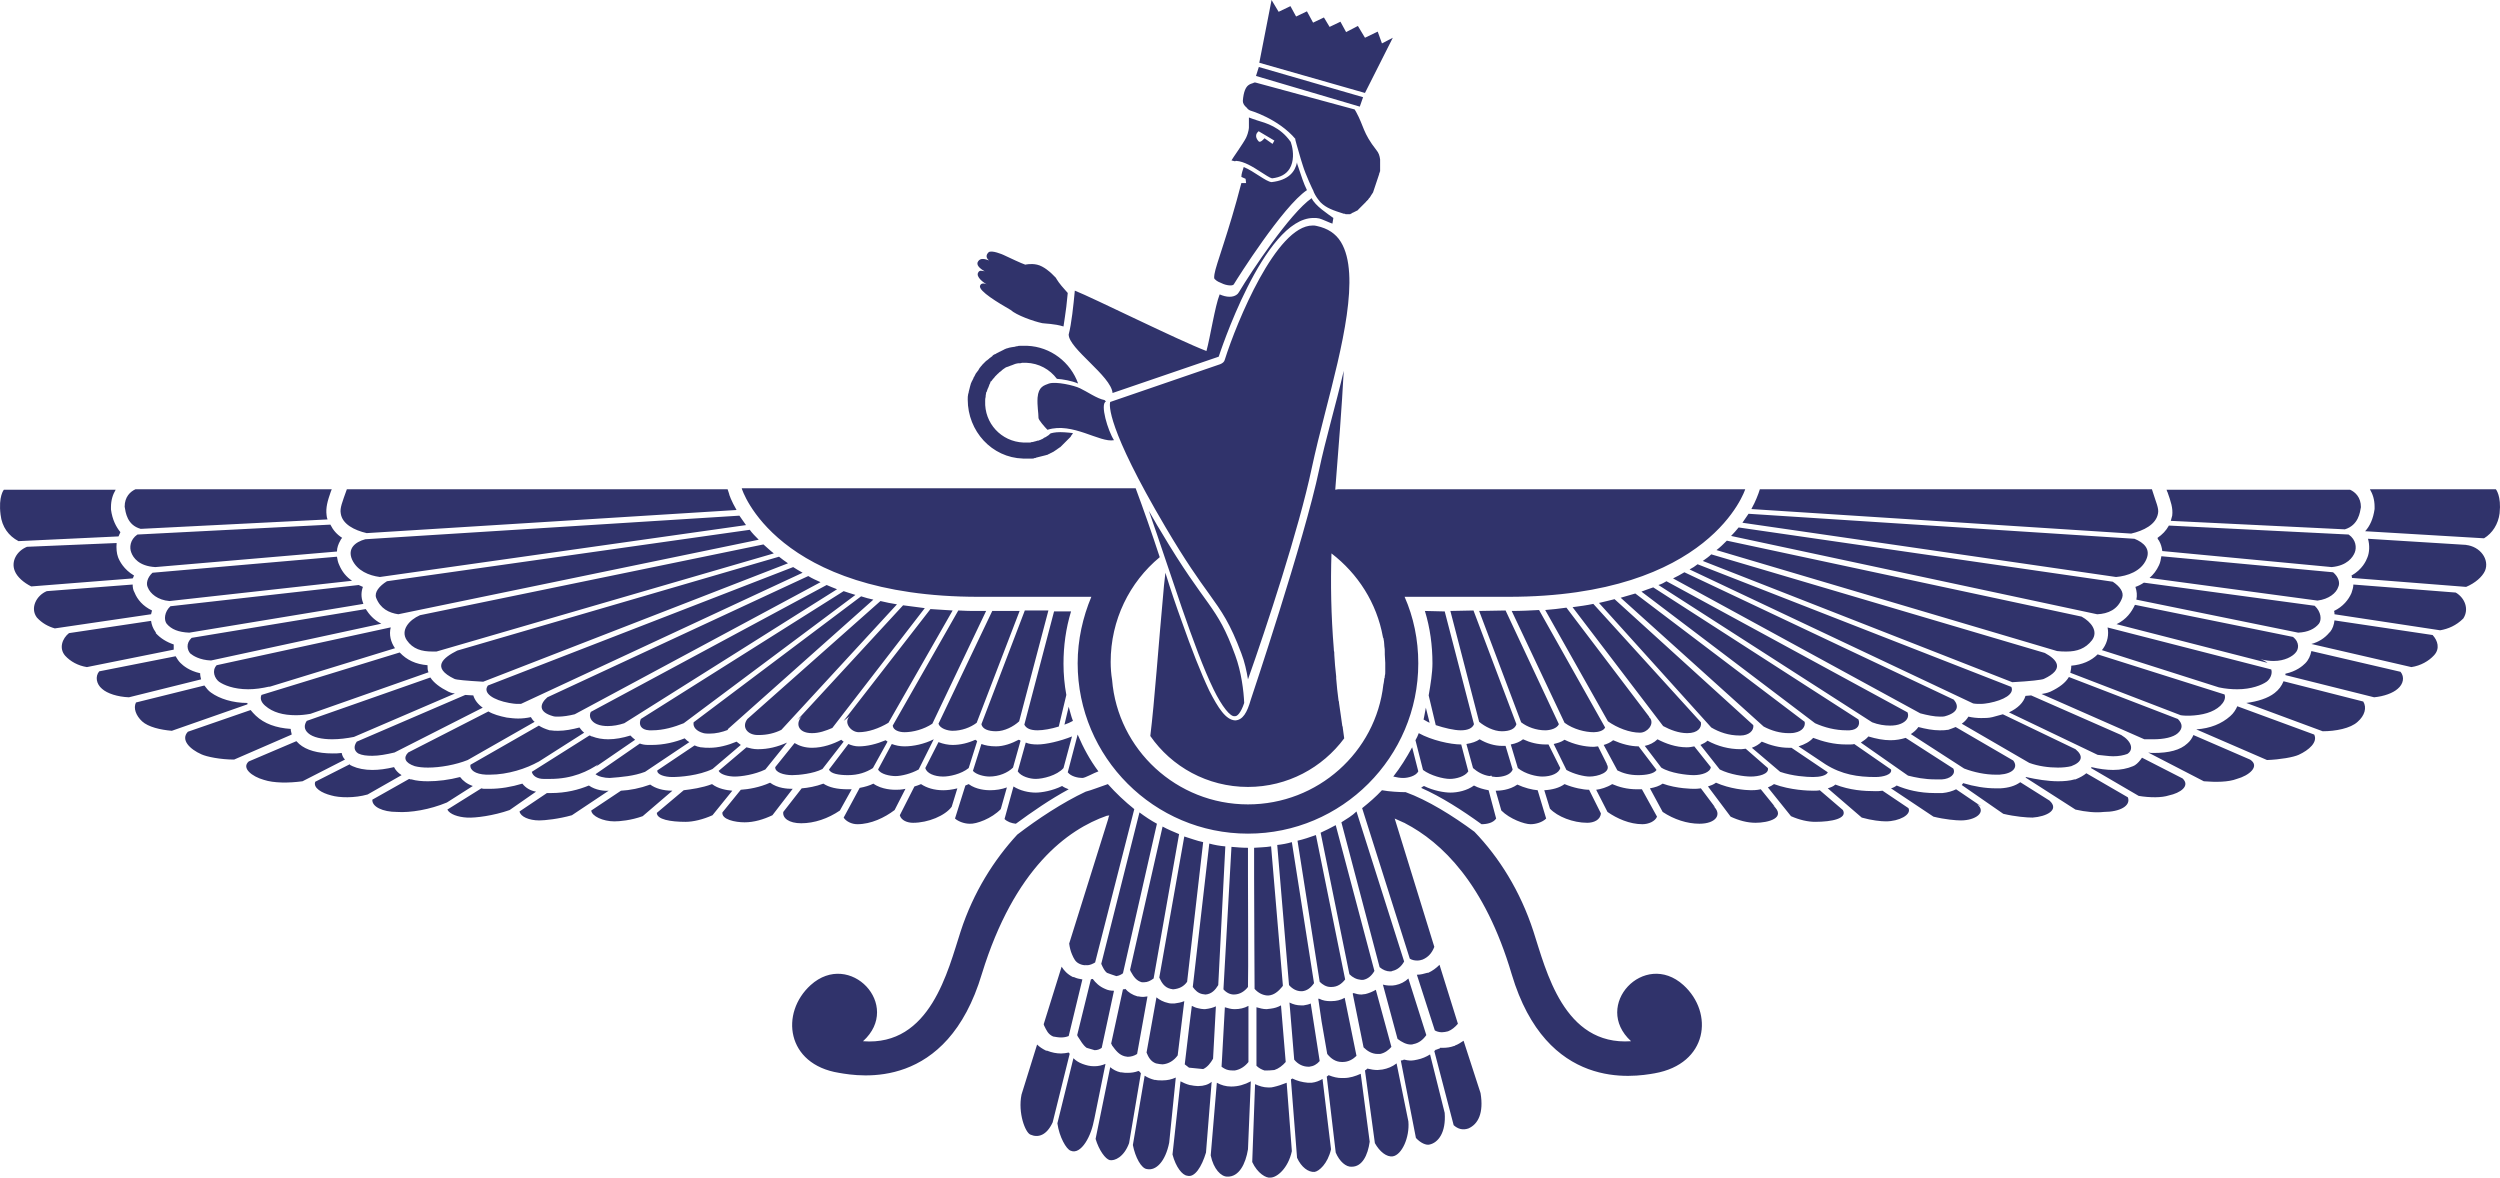 <?xml version="1.0" encoding="UTF-8" standalone="no"?>
<svg xmlns="http://www.w3.org/2000/svg" xml:space="preserve" width="529.904" height="249.623">
  <path fill="#30336b" d="M209.622 55.2c-.8-.3-1.8-.6-2.3.2-.5.7.3 1.5 1.4 2.1-.7-.1-1.1-.3-1.4.3-.5.9 1.2 2.2 2.1 2.6-.7-.4-1.5-.5-1.7.2-.3 1.1 3.9 3.6 6.5 5.1 1.2 1.1 4.8 2.4 6.7 2.8.5.1 2.6.1 4.5.7.2-1.4.4-2.6.6-4.2.1-1 .2-2 .3-2.9-.9-1-1.8-2-2.4-3 0-.1-.1-.1-.1-.2l-.2-.2-.1-.1-.6-.6c-.2-.2-1.7-1.6-3.1-1.9-1.3-.3-2.5 0-2.5 0-.9-.3-3.2-1.4-4.7-2.1 0 0-2.5-1.1-3.1-.5-.5.5-.6 1.1.1 1.7zm58.9 155.8h.4c1.1-.1 2-.8 2.9-1.9 0-.1.1-.1.1-.2l-2.5-29.5c-1.2.2-2.4.2-3.6.3v6c0 9.3.1 19.1.1 23.9.7.8 1.6 1.3 2.6 1.4zm-9.2-150.8c.5.2 1.1.3 1.5.3.4 0 .7-.1.8-.4.6-1 10.3-16.4 15.4-19.8-.7-1.4-1.2-3-1.9-5.1-.1-.3-.2-.5-.2-.8-.4 2-1.8 3.8-5.4 4.2-1.2-.1-3.7-2.3-5.9-3.2-.2.7-.5 1.4-.5 2.1.3.1.6.3.9.4 0 .3.1.6.1.9h-1c-2.7 10.5-5.4 17.3-5.7 19.3-.1.7-.1 1 .1 1.1.5.5.9.6 1.8 1zm7 165.7c.5.5 1.1.8 1.7 1 .7 0 1.4 0 2.1-.1.9-.3 1.7-.9 2.4-1.7l-1-12c-.7.4-1.4.6-2.2.7-.3 0-.6.1-.8.1h-.1c-.7 0-1.4-.2-2.1-.4v12.4zm-49.5-128.7h2c.1 0 .3 0 .4-.1.1 0 .3 0 .4-.1.1 0 .3-.1.4-.1.1 0 .3-.1.4-.1.1 0 .3-.1.4-.1.1 0 .3-.1.4-.1.1 0 .3-.1.4-.1.1 0 .2-.1.4-.1.1-.1.2-.1.4-.2.1-.1.2-.1.4-.2.1-.1.2-.1.4-.2.1-.1.2-.1.3-.2.1-.1.2-.1.3-.2.1-.1.2-.1.3-.2.1-.1.2-.2.3-.2.1-.1.2-.2.3-.2l.3-.3.3-.3.3-.3.3-.3.3-.3.3-.3.3-.3c.1-.1.2-.2.2-.3.1-.1.2-.3.3-.4 0-.1.1-.1.1-.2 0 0-1.6-.2-2.7-.2s-1.9.2-2.1.3l-.2.2c-.1.1-.2.2-.4.3-.1.1-.2.1-.3.2-.1.1-.3.1-.4.2-.1.1-.2.1-.3.2-.1.1-.3.1-.4.2-.1 0-.2.1-.3.1-.1.1-.3.1-.4.1-.1 0-.2.1-.3.1-.1 0-.3.1-.4.1-.1 0-.2.1-.4.1-.1 0-.3 0-.4.1h-1.5c-4.7-.2-8.3-4.1-8.1-8.8 0-.3 0-.6.1-.9v-.2c0-.2.1-.4.1-.6 0-.1 0-.2.1-.2.1-.2.1-.4.2-.6 0-.1.1-.2.1-.2.1-.2.1-.3.2-.5 0-.1.1-.2.1-.3.1-.2.2-.3.2-.5 0-.1.1-.2.2-.2.1-.1.2-.3.3-.4.1-.1.1-.2.2-.2.1-.1.2-.3.3-.4l.2-.2.4-.4c.1-.1.2-.1.2-.2.1-.1.3-.2.4-.3.1-.1.2-.1.2-.2.1-.1.3-.2.4-.3.1-.1.2-.1.3-.2.1-.1.3-.2.4-.2.1 0 .2-.1.3-.1.2-.1.3-.1.5-.2.1 0 .2-.1.3-.1.2-.1.3-.1.5-.2.1 0 .2-.1.3-.1.2 0 .3-.1.5-.1h.3c.2 0 .3 0 .5-.1h.9c2.7.1 5 1.4 6.5 3.4 1.3.1 3.1.4 4.5 1-1.6-4.5-5.8-7.8-10.8-8h-1.4c-.2 0-.5 0-.7.1-.2 0-.3 0-.5.1-.2 0-.5.1-.7.1-.2 0-.3.1-.5.1-.2.1-.4.1-.7.2-.1.1-.3.1-.4.2l-.6.3c-.1.1-.3.1-.4.2l-.6.3c-.1.1-.3.2-.4.2-.2.1-.4.2-.5.4-.1.1-.3.2-.4.3-.2.1-.3.3-.5.4-.1.1-.2.2-.4.3l-.5.5-.3.3c-.1.2-.3.3-.4.5-.1.1-.2.2-.3.4-.1.2-.2.4-.4.6-.1.1-.2.3-.3.4l-.3.6c-.1.1-.2.3-.2.4l-.3.6c-.1.1-.1.3-.2.4-.1.2-.1.5-.2.7 0 .1-.1.3-.1.4-.1.3-.1.5-.2.8 0 .1 0 .2-.1.4-.1.4-.1.8-.1 1.2 0 6.7 5.1 12.3 11.7 12.5zm88.8 121.6c.4 0 .9-.1 1.3-.2.8-.3 1.5-.9 2.1-1.6l-3.9-12.5c-.7.7-1.5 1.3-2.4 1.7h-.2c-.7.2-1.4.4-2.1.4h-.1l3.8 11.8c.3.2.9.4 1.5.4zm-9.8-10c-.4.1-.8.1-1.2.1h-.2c-.4 0-.9-.1-1.3-.2l3.1 11.5c.9.7 1.9 1.2 2.8 1.2.2 0 .4 0 .6-.1 1.1-.2 2-.9 2.7-1.9l-3.8-12c-.7.7-1.7 1.2-2.7 1.4zm-88.4-82.3h23.9c-1.8 4.3-2.9 9.1-2.9 14.1 0 19.9 16.2 36.1 36.1 36.1 19.9 0 36.1-16.2 36.1-36.1 0-5-1-9.8-2.9-14.1h22c43 0 50.2-22.8 50.2-22.8h-85.8c-.4 0-.7 0-1.1.1.7-8.8 1.4-17.5 1.8-25.2-1.7 7.3-3.9 14.7-5.2 20.9-3.1 14.8-14.5 48.8-14.5 48.8-.8 2.8-1.7 4.3-3.3 4.4-2-.1-3.6-2.6-5.5-6.3-1.8-3.8-3.8-8.9-5.8-14.6-1.2-3.3-2.4-6.8-3.5-10.4l-.3 2.7c-1.2 13-2 24.6-2.9 31.9 4.5 6.5 12.1 10.8 20.7 10.8 8.4 0 15.8-4.1 20.4-10.3-.1-.7-.2-1.5-.3-2.2 0-.1 0-.3-.1-.4-.2-1.7-.5-3.3-.7-4.9 0-.2 0-.3-.1-.5-.2-1.6-.4-3.2-.5-4.7v-.4c-.2-1.6-.3-3.1-.4-4.6v-.1c0-.3 0-.6-.1-.9v-.2c-.6-7.3-.7-14-.5-20.3 5.6 4.3 9.6 10.5 10.9 17.7 0 .1 0 .2.1.2.1.5.2 1.1.2 1.6v.1c.1.5.1.9.1 1.4v.4c0 .6.1 1.2.1 1.8v1.9c0 .3 0 .6-.1.9 0 .2 0 .4-.1.5 0 .3-.1.6-.1.8 0 .2-.1.4-.1.5-1.6 14.3-13.9 25.4-28.7 25.4-15.1 0-27.6-11.6-28.8-26.4-.2-1.2-.3-2.5-.3-3.8 0-8.9 4-16.9 10.4-22.2-1.7-5.2-3.5-10.3-5.1-14.6h-83.5c0 .2 7.2 23 50.2 23zm50.9-50.9s9.5-29.4 20.1-29.4c.4 0 .8 0 1.2.1.5.1 2.4 1 2.8 1.1l.2-1.2c-1.1-.8-3.9-2.6-4.6-4.2-4.6 3.2-12.7 15.4-15.4 19.9-.2.4-.8 1-2 1-.7 0-1.4-.2-2.1-.5-1 2.5-2 9.1-2.8 12-6-2.3-24.1-11.3-27.9-12.8-.3 3.2-.7 7-1.3 9.3 0 3 9 8.8 9.3 12.4l22.5-7.7zm36.9-67.6-2.3 1.2-.9-2.5-2.7 1.3-1.5-2.5-2.5 1.3-1.2-2.2-2.3 1.1-1.2-2-2.3 1.1-1.3-2.4-2.3 1.1-1.2-2.2-2.5 1.2-1.5-2.5-2.6 13.3 22.4 6.4 5.9-11.7zm-6.3 12.6-22.1-6.4-.6 1.9 22 6.5.7-2zm-24 2.8s6 1.7 9.7 6.1h-.1s.1.4.3 1.1c.3.9.7 2.6 1.3 4.4.6 2 2.2 5.4 2.2 5.3.4 1.3 1.6 2.6 1.6 2.6 1.2 1.2 2.7 1.7 4.9 2.4h.1c.1 0 .2 0 .3.1h.9c.1 0 .1 0 .2-.1.1 0 .1 0 .2-.1s.1-.1.2-.1.1-.1.2-.1.1-.1.2-.1.1-.1.2-.1.1-.1.2-.1.1-.1.2-.1.1-.1.2-.2l.2-.2.2-.2.2-.2.2-.2.2-.2.2-.2.2-.2.2-.2c.1-.1.1-.2.2-.2.1-.1.1-.2.2-.2.1-.1.1-.2.2-.3.1-.1.1-.2.2-.2.1-.2.2-.3.3-.5.1-.1.1-.2.2-.3.1-.1.1-.2.2-.3 0-.1.1-.2.1-.3 0-.1.1-.2.1-.3 0-.1.1-.2.1-.3 0-.1.1-.2.1-.3 0-.1.1-.2.1-.3 0-.1.1-.2.1-.3 0-.1.1-.2.1-.3 0-.1.1-.2.1-.3 0-.1.1-.2.1-.3 0-.1.1-.2.1-.3 0-.1.1-.2.1-.3 0-.1.1-.2.1-.3 0-.1.1-.2.1-.3 0-.1 0-.2.1-.3 0-.1 0-.2.1-.3v-2.5c-.1-.8-.3-1.4-.8-2-2.9-3.7-2.6-5-4.3-8.1-.1-.2-.2-.3-.3-.5l-21-5.7h-.3c-.5.4-2.1-.1-2.4 3.9 0 .5.3 1 .8 1.4.3.4.5.5.7.6zm183.6 98.9c2.4-.2 5.3-1.2 6.4-3.7 1-2.2-.5-3.6-2.5-4.4l-81.8-5.3c-.4.6-.8 1.2-1.3 1.9l79.2 11.5zm-170.5-23c.8-3.7 1.8-7.8 2.9-12 3.5-13.6 7.5-29.1 3.3-36-1.1-1.8-2.8-2.9-5.1-3.4-.3-.1-.6-.1-.9-.1-7.7 0-16.1 20.5-18.6 28.4-.1.5-.5.8-1 1l-23.3 8c-.2.6-.8 5.3 11.7 26.5 4.3 7.3 7.1 11.2 9.2 14.1 2.8 3.9 4.5 6.3 6.9 12.7.7 1.8 1.1 3.7 1.4 5.5 3.9-11 10.8-31.9 13.5-44.7zm-43.6-14.2-.3-.3c-1.6-.3-3.7-1.8-5.2-2.5-1.2-.6-5.1-1.5-6.6-1-1 .4-2.2.6-2.4 3-.1 1.8.2 3.2.2 4.3 0 .4 1.3 1.9 1.9 2.5 5.3-1.7 11.1 2.8 14.1 2.2-1.3-2-3-7.7-1.7-8.2zm11.5 27.3c-.9-1.4-1.6-2.8-2.4-4.1 4.5 12.8 9.5 29.2 13.7 37.8 1.8 3.7 3.6 5.9 4.5 5.7.5.1 1.3-.7 2-2.8-.1-2.5-.6-6.6-1.9-10.1-4-11-5.9-9.6-15.9-26.5zm16.1-78.3c1.7.1 3.6 1.3 5.3 2.4.8.5 1.8 1.2 2.3 1.3 1.8-.2 3-.9 3.7-2 1-1.6.8-3.7.5-4.9-.1-.4-.2-.7-.2-.7 0-.1-.1-.2-.1-.2-2.2-3.1-5.1-3.9-7.1-4.5-.6-.2-1.2-.4-1.7-.6V27s0 .9-.6 2.2c-.6 1.2-2.9 4.4-3.1 4.8l.8.2c0-.1.1-.1.2-.1zm4.8-6.3.1.1 3.2 1.9-.4.7-1.7-1.2s-.8 1-1.2.7c-.2-.2-1.2-1.3 0-2.2zm10.5 198.3h.2c.9-.1 1.6-.5 2.2-1.2l-1.9-12.2c-.4.2-.9.3-1.5.4h-.6c-.8 0-1.6-.2-2.4-.6l1 12.1c.8 1 1.9 1.5 3 1.5zm-25.3.2 3 .3c.9-.4 1.6-1.3 2.1-2.2l.6-11.1c-.6.3-1.4.5-2.3.6h-.2c-.4 0-.9-.1-1.3-.2h-.1.1c-.5-.1-.9-.3-1.3-.5l-.6 4.8-.9 7.6c.3.2.6.5.9.7zm7.7-46.9c-1.2-.1-2.3-.3-3.4-.6l-3.5 30.4c.5.7 1.1 1.3 2 1.5.2 0 .5.1.7.1 1.3-.1 2.1-1 2.7-2l1.5-29.4zm2 47.5c1.2-.2 2.2-.9 2.9-1.8v-11.9c-.9.5-1.9.7-2.9.7h-.1c-.7 0-1.3-.2-2-.4l-.6 10.9-.1 1.7c.4.3.9.6 1.4.7.4.1.9.1 1.4.1zm-10.1-18.8 3.4-29.6c-1.4-.3-2.7-.8-4-1.2l-5.3 29.9c.5 1.1 1.1 2.1 2.4 2.4.2 0 .4.1.5.1 1.3-.1 2.3-.6 3-1.6zm-6.6 17.3c.5.1 1 .2 1.4.2 1.3-.1 2.4-.8 3.2-1.9l1.4-11.5c-.7.3-1.4.4-2.1.5h-.2c-.4 0-.8 0-1.1-.1-1-.2-1.9-.7-2.5-1.2l-2.1 11.7c.4 1 .9 1.9 2 2.3zM44.722 140l36.1-7.8c-1.6-.8-2.6-2-3.3-3.1l-36.9 6.1c-1.3 1.2-.9 2.6-.3 3.3.6.5 2 1.4 4.4 1.5zm193.7 83.9c.2 0 .4.1.6.1.7 0 1.4-.2 2-.6l2.2-12.2c-.3 0-.5.1-.8.1-.4 0-.7 0-1.1-.1h-.2c-1.1-.3-2-.9-2.6-1.6-.1.1-.3.1-.5.1l-1.5 6.9-1 4.6c.1.1.1.2.2.4.8 1.1 1.5 2 2.7 2.3zm26.1-38.2v-6c-1.2 0-2.4-.1-3.5-.2l-1.7 30.2c.6.7 1.4 1.1 2.2 1.1 1.3 0 2.3-.7 3-1.6.1-4.9 0-14.4 0-23.5zM71.922 119.8c-.3-.6-.4-1.2-.5-1.8l-39.1 3.4c-1.1 1-1.4 2.3-1 3.1.5 1.3 2.1 2.7 4.6 2.9l38.7-4.3c-1.2-.8-2.1-1.9-2.7-3.3zm-31.8 14.3 36.9-6.1c0-.1-.1-.2-.1-.3-.4-1.1-.4-2.2 0-3.3-.3-.1-.6-.3-.9-.4l-39.9 4.5c-1.3 1.2-1.4 2.9-.8 3.7 1 1.2 2.5 1.8 4.8 1.9zm234.9 44.1 4.7 29.9c.6.6 1.4 1.1 2.3 1.1h.2c1.3 0 2.2-.7 2.9-1.6l-6.2-30.6c-1.4.5-2.6.9-3.9 1.2zm-33 30h.5c.7 0 1.3-.3 2-.8l5.4-30.6c-1.2-.5-2.4-1-3.5-1.6l-6.9 30.4c.1.1.1.3.2.4.6 1.1 1.2 1.9 2.3 2.2zm215.4-99.4c.2-1.1-.4-2.2-1.3-5.1h-83.1l-.3.9c-.1.2-.5 1.5-1.5 3.3l80.5 5.2c2.6-.6 5.3-1.9 5.7-4.3zm-181.6 101.3h.2c1-.1 1.8-.7 2.5-1.7l-4.7-29.9c-1 .3-2.1.5-3.1.6l2.5 29.7c.7.8 1.6 1.3 2.6 1.3zm12.7-2.4h.4c1.1-.2 1.9-1 2.4-1.9l-8.2-30.9c-1.1.6-2.1 1.1-3.2 1.6l6.1 30c.7.7 1.5 1.1 2.5 1.2zm3.5 15.7h.5c1-.2 1.8-.8 2.4-1.5l-2.1-7.7-1.2-4.4c-.7.4-1.4.7-2.2.9-.3 0-.6.1-.8.1h-.1c-.5 0-1-.1-1.6-.3-.1 0-.1 0-.2.1l2.3 11.4c.8.8 1.8 1.4 3 1.4zm-10.7 0c.8 1 1.8 1.7 3.1 1.7h.2c1.2 0 2.2-.6 2.9-1.3l-2.4-11.8-.1-.5c-.9.5-1.8.7-2.8.7h-.4c-.6 0-1.4-.1-2.2-.5h-.2l.7 4.8 1.2 6.9zm-47.9-19.1s0 .1 0 0c.4.9.7 1.5 1.2 1.9.6.2 1.3.5 2 .7.6-.1 1-.3 1.4-.6l7.2-31.7c-1.3-.7-2.5-1.5-3.7-2.4l-8.1 32.1zm-3.1 17.8c.6.2 1.1.3 1.7.5.6 0 1.1-.2 1.5-.5l2.6-12.1c-.7 0-1.3-.1-1.9-.4-1.2-.5-2-1.3-2.6-2.1-.1 0-.2 0-.4.1l-2.9 11.8c.1.2.1.3.2.4.6.9 1 1.7 1.8 2.3zm-5.4-2.2c.6 0 1.1-.1 1.6-.3l2.9-12c-.6-.1-1.2-.2-1.8-.5h-.2c-1.2-.6-1.9-1.4-2.4-2.2l-3.8 12.2c0 .1.1.2.1.3.5 1 .8 1.8 1.9 2.3.6.1 1.1.2 1.7.2zm59.4-45.6 8.1 30.7c.7.6 1.5.9 2.2.9.2 0 .4 0 .5-.1 1-.2 1.9-.9 2.5-2l-10.1-31.8c-.9.9-2.1 1.6-3.2 2.3zm34.1-16.2c-1.6 0-3.3-.5-4.8-1.4-.7.5-1.6.8-2.8 1l1.4 5.1c.9.8 2.1 1.5 3.5 1.7l.4-.1.1.2c.3 0 .6.1.9.1 1.3 0 3.1-.4 3.5-1.6l-1.5-5h-.7zm-11-28.6 6.1 23.5c1.2 1 3.1 2 4.8 2 1.7 0 2.8-.5 3.1-1.5l-9.1-24.1-4.9.1zm20.1-.2 13.3 23.6c2 1.4 4.6 2.4 6.8 2.4 1.5 0 3-1.7 2.2-3l-.2-.2c0-.1-.1-.1-.1-.2 0 0 .1 0 .1.1l-17.6-23.2c-1.5.2-3 .4-4.5.5zm16-2.6 30.3 27.3c1.7.9 3.5 1.4 5.3 1.4.4 0 .9 0 1.3-.1 1.6-.3 2.3-1.3 2.1-2.3l-35.9-27.2c-1 .3-2 .6-3.1.9zm-23.1 2.8 11.2 23.7c1.9 1.4 4.4 2 6.2 2 .9 0 2.1-.3 2.4-1l-14-24.9c-1.8.1-3.8.2-5.8.2zm18.5-1.7 23.8 26.4c1.7 1 3.7 1.7 6 1.7h.2c1.7 0 2.9-1 2.7-2.2l-29.4-26.7c-1.1.3-2.1.5-3.3.8zm-12 36.8c1.9 0 3.5-.7 3.8-1.8l-2.5-5h-.6c-1.7 0-3.3-.4-4.8-1.1-.6.5-1.5.9-2.6 1.1l1.5 5c1.6 1.3 4 1.8 5.2 1.8zm11.8-6.4c-.3 0-.6.1-.9.1-1.9 0-4.2-.5-6.2-1.5-.7.5-1.5.7-2.3.9l2.7 5.5c1.6.9 3.8 1.4 4.9 1.4 1.7 0 4.8-.9 3.6-2.7l.1.1-1.9-3.8zm-138.8 6.4c1.3 0 3.8-.5 5.4-1.8l1.8-5.7c-.1-.1-.2-.2-.4-.3-1.5.7-3.2 1.1-4.8 1.1-.9 0-2-.2-3-.6l-2.8 5.5c.3 1.1 1.9 1.8 3.8 1.8zm113.6-35.1 8.9 23.6c1.3 1 3.2 1.7 5.1 1.7 1.1 0 2.5-.4 2.9-1.3l-11.3-24.1-5.6.1zm34.4-4.1 36.8 27.9c2 .9 4.3 1.5 6.7 1.5h.6c1.8-.1 2.3-1.2 1.9-2.3l-43.5-28c-.9.3-1.7.6-2.5.9zm-14.6 3.3 19.2 25.2c1.5.8 3.3 1.5 5.1 1.5 2.3 0 3.1-1.2 2.9-2.3l-22.8-25.1c-1.4.3-2.9.5-4.4.7zm30.5-12.1 72.2 21.4c.7.1 1.4.1 2 .1 2.2 0 4-.6 5.4-2.4 1.4-1.9-.2-3.9-2.2-5l-75.2-16.1c-.7.7-1.4 1.4-2.2 2zm-56.5 48.5c1.3 0 3.2-.5 3.9-1.6l-1.5-5.7c-2.3 0-6.3-.9-9-2.4-.2.5-.4 1-.7 1.5l1.6 6.3c1.6 1.2 4.3 1.9 5.7 1.9zm-12-.5c.8.2 1.5.3 2.1.3 1 0 2.7-.4 3.2-1.4l-1.3-5.1c-1.2 2.2-2.5 4.3-4 6.2zm56.2-40.6 45.3 29.1c1.3.5 2.6.7 3.8.7.8 0 1.6-.1 2.3-.4 1.2-.5 1.8-1.4 1.4-2.4l-51.1-27.8c-.5.3-1 .6-1.7.8zm106.1-9.4c.4.7.6 1.4.7 2.2l35.9 3.4c3.3-.3 4.5-2.1 4.9-3.1.4-1 .3-2.7-1.3-3.8l-38.1-1.9c-.6 1.1-1.4 1.9-2.4 2.6 0 .2.1.4.3.6zm2.8-5.3c-.1.4-.2.7-.3 1.1l36.9 1.8c2.9-.9 3.2-3.6 3.4-4.7 0-2.1-1.2-3.2-2.3-3.7h-38.9c.1.2.1.4.2.5.7 2 1.2 3.4 1 5zm-10.6 17.4c.4-1.2-.5-2.4-2-3.4l-79.3-11.5c-.5.6-1 1.2-1.6 1.8l77.6 16.6c2.3-.1 4.4-1 5.3-3.5zm-95.2-4.1 52.4 28.6c1.5.4 3 .7 4.2.7.4 0 .8 0 1.1-.1 2.8-.8 2.9-2.2 1.8-3.5l-57.1-27c-.8.5-1.6.9-2.4 1.3zm3.5-1.9 60.1 28.4c.5.1 1.1.1 1.6.1.6 0 1.2-.1 1.8-.2 3.1-.6 5.4-1.9 4.7-3.4l-66.5-26c-.5.4-1.1.8-1.7 1.1zm2.8-1.8 65.6 25.7c3.8-.2 6.3-.5 6.7-.7 4.5-2.1 2.8-4.1.2-5.5l-70.7-20.9c-.5.5-1.1.9-1.8 1.4zm10.2 45.7c1.6 0 3.9-.5 3.6-1.8l-4.7-4.1c-.3 0-.6.1-.9.1h-.2c-2.4 0-4.8-.6-7-1.8-.4.4-.9.6-1.5.9l4.1 5.2c2.2 1.1 5.2 1.5 6.6 1.5zm65.1-1.9c1 0 2-.1 2.8-.3 2.4-.9 2.6-2.2.9-3.6l-15.4-7.4c-.7.2-1.4.4-2.2.6-.8.2-1.6.2-2.4.2-.9 0-1.8-.1-2.7-.3-.3.5-.7 1-1.4 1.5l14.3 8.3c1.9.7 4.1 1 6.1 1zm-134.2-33.2c1.1 3.6 1.6 7.3 1.6 11.1 0 2-.4 4.5-.8 6.8l1.5 6.3c1.8.6 3.9 1.1 5.3 1.1 1.6 0 2.5-.5 2.8-1.3l-6.2-23.9-4.2-.1zm98.8 33.6-7.8-5.4c-.3.1-.6.1-1 .1h-.7c-2.6 0-4.9-.6-7-1.4-.7.8-1.8 1.4-3.1 1.8l5.7 3.8c3.5 2.2 6.9 2.7 10.6 2.7 1.6 0 3.6-.5 3.3-1.6zm22.2 1.1h.8c2.9-.2 4-1.6 2.9-3l-12.2-7.1c-.5.2-1 .4-1.6.6h-.2c-.5.1-1.1.1-1.6.1-1.4 0-3-.3-4.5-.7-.4.6-1 1.1-1.6 1.5l11.3 7.3c2.1.8 4.5 1.3 6.7 1.3zm-12.8 1h1.4c1.7-.1 3-1.1 2.4-2.3l-10.1-6.5c-1 .3-2 .5-3.2.5-1.5 0-3-.3-4.7-.8-.4.5-1 .9-1.6 1.3l10 7c1.6.4 3.5.8 5.8.8zm37.7-4.9c1.2 0 2.2-.2 3-.5 1.4-.9.9-2.7-1.3-4l-19.1-8.4c-.4 0-.8.1-1.2.1-.4 1.4-1.6 2.6-3.5 3.5l18.8 9c1.2.1 2.3.3 3.3.3zm43.6-28.1c.6-.8.5-2.5-.9-3.8l-36.2-4.9c-.6.4-1.2.7-1.8.9.3.9.4 1.8.2 2.7l34.3 7c2.1-.1 3.5-.8 4.4-1.9zm-5 6.2c.7-.7 1-2.2-.5-3.4l-33.5-6.8c-.7 1.5-1.8 3.1-3.9 4.1l32 8.2c-.4-.3-.9-.6-1.6-.8 1.1.3 2.1.4 2.9.4 2.4 0 4-1 4.6-1.7zm-15.9 11.2c.7-.7 1.2-1.5.9-2.4l-26.9-8.5c-1.4 1.4-3.3 2.2-5.6 2.4v.1c0 .5-.1.9-.2 1.4l23.4 9c.6.1 1.3.1 1.9.1 2.7-.1 5-.7 6.5-2.1zm9.8-5.1c.7-.5 1.3-1.6 1-2.6l-34.7-8.9c.3 1.5 0 3.1-.9 4.4-.1.1-.2.3-.3.4l24.8 7.9c1.4.3 2.7.4 3.9.4 3 0 5.2-.9 6.2-1.6zm-24 12.2c2.2 0 4.2-.4 5.2-1.3 1.1-1 1-2 0-3l-23.1-8.9c-.7 1.2-2 2.2-3.9 3.1-.3.1-.6.3-1.9.5l21.8 9.6h1.9zm-132 18c1.1 0 2.5-.4 3.3-1.2l-1.8-6c-1.2-.1-2.8-.5-4.3-1.2-1.7 1.2-3.8 1.3-4.5 1.3h-.1l1.2 4.2c1.8 1.8 4.9 2.9 6.2 2.9zm-10.4 0c1.2 0 2.5-.3 3.1-1.2l-1.6-6c-1.1-.2-2.2-.5-3.1-1-1.5 1.1-3.5 1.5-5 1.5-1.3 0-3.6-.4-5.6-1.4-.2.1-.4.2-.6.4 4.3 1.9 8.8 4.8 12.8 7.7-.2-.1-.1 0 0 0zm22.4-.3c1.4 0 2.8-.6 2.9-2l-2.5-5c-1.2 0-3.3-.4-5.2-1.2-1.1.8-2.6 1.2-4.3 1.3l1.2 3.9c1.6 1.7 4.9 3 7.9 3zm-34.7-21.9c.4.2.8.5 1.3.7l-.8-3.2c-.3 1.6-.5 2.7-.5 2.5zm82.6 12.2c1.4 0 2.8-.3 3.1-1l-7.7-5.2h-.6c-1.9 0-3.8-.5-5.7-1.3-.6.6-1.3 1-2.1 1.3l6 5.1c2.6.9 5.6 1.1 7 1.1zm111.3-40.3c.4-.8.1-2.1-1.1-3.1l-36.4-3.4c-.1.6-.2 1.3-.5 1.9-.5 1.1-1.2 2-2 2.7l35.6 4.8c2.4-.3 4-1.6 4.4-2.9zm-136.6 39.9c1.7 0 3.5-.6 3.6-1.7l-3.5-4.4c-.5.1-1 .2-1.6.2-2.3 0-4.5-.8-6.2-1.7-.7.7-1.7 1.2-2.7 1.4l3.5 4.6c1.9 1.2 5.5 1.6 6.9 1.6zm-7.9-1.1-3.8-5c-1.7 0-3.6-.5-5.4-1.3-.6.5-1.3.8-2 1l2.9 5.4c1.2.6 2.6 1 4.4 1 1.7 0 3.4-.3 3.9-1.1zm-3 11.5c1.3 0 2.7-.6 3.1-1.6l-3.2-5.8h-1c-2.2 0-3.9-.5-5.3-1.1-1.1.7-2.5 1.1-3.4 1.2l2.4 4.7c2 1.4 4.7 2.6 7.4 2.6zm-305.7-32c-2.3-.5-3.6-1.6-4.2-2.2-.4-.4-.7-.9-1-1.4l-16.2 3.2c-.9 1.1-.6 2.7.6 3.7 1.1 1 3.3 1.7 5.7 1.8l15.3-3.8c-.1-.4-.2-.8-.2-1.3zm191.9 82.8c-.7.3-1.5.5-2.3.5h-.2c-.8 0-1.6-.2-2.4-.5-.8-.3-1.4-.7-1.9-1.2l-3.4 13.8c.4 2.9 1.9 5.5 2.8 5.8 2.2 1 4.5-3.2 5-6.8 0 .2-.1.5-.1.7l2.5-12.3zm7 1.5c-.8.3-1.5.4-2.3.4-.4 0-.8 0-1.3-.1h-.2c-.9-.2-1.6-.6-2.2-1.1l-3.1 15.2c.7 2.4 2.1 4.3 3 4.5 1 .2 3-.6 4.1-3.6l2.5-14.8c-.2-.3-.3-.4-.5-.5zm-63.3-55.2 2.5-4.5h-.8c-2.3 0-4-.4-5.2-1.2-1.6.6-3.3.9-4.6 1l-3.9 5c-.2 1.3 1.2 2.4 3.8 2.4 2.8 0 5.7-1 8.2-2.7zm71.2 56.6c-.9.4-1.8.6-2.8.6h-.2c-.4 0-.9 0-1.3-.1h-.2c-.8-.2-1.5-.5-2.1-.9l-2.5 14.7c.5 2.6 1.8 5 3 5.1 1.9.4 3.9-1.6 4.7-5.6l1.4-13.8zm-14.6-55.5c.2 0 .3 0 .5-.1l-.2.6v.1l-8.3 26.5c.1.8.3 1.6.6 2.3.4.9.7 1.6 1.6 2 .4.2.9.3 1.3.3v-.1l.2.1c.7 0 1.3-.3 1.8-.6l8.3-32.5c-2-1.6-3.9-3.4-5.6-5.3-1.5.5-3.5 1.3-4.7 1.6-4.9 2.3-10.2 5.8-14.5 9.1-4.9 5.3-9.3 12.2-12 20.5-2.7 8.3-6.4 24.4-20.7 23.3 8.4-7.6-2.8-19.4-11.1-11.9-6.5 5.9-5.2 16.8 6 18.6 4.5.8 22.9 3.8 30.3-21 6.9-22.4 18.2-30.6 26.5-33.5zm-8.1 50.2c-.5.1-1.1.2-1.6.2-1 0-2-.2-3-.6h-.2c-.8-.4-1.4-.8-1.9-1.3l-3.3 10.6c-.8 3.9.8 8.1 1.9 8.5 1.6.7 3.4.2 4.7-2.6l3.6-14.5c0-.1-.1-.2-.2-.3zm27.5 7.1h-.2c-.5 0-1-.1-1.5-.2h-.2.1c-.8-.2-1.4-.5-2-.8l-1.7 15.5c.7 2.7 2.1 4.4 3.1 4.5 1.6.5 3.1-1.9 4-4.9l1.2-15c-.7.6-1.7.9-2.8.9zm15.9.2c-.3.1-.6.1-.9.1h-.2c-1 0-1.9-.3-2.8-.7l-.6 16.5c1.1 2.4 3 3.5 3.9 3.3 1.3 0 3.7-1.9 4.5-5.6l-1.1-14.5c-1 .4-1.9.7-2.8.9zm8.1-.9h-.8c-1.2-.1-2.3-.4-3.3-.9-.1.1-.2.1-.3.2l1.3 16.6c.9 2 2.4 3.1 3.7 3 .9-.1 2.8-1.7 3.5-4.8l-1.8-14.9c-.7.4-1.4.7-2.3.8zm-17 .8h-.1c-1.1 0-2.1-.3-3-.8l-1.3 15.4c.6 2.9 2.2 4.5 3.5 4.5 2.5.1 3.9-2.7 4.4-5.8l.6-14.4c-1.3.7-2.7 1.1-4.1 1.1zM97.522 164.7c-2.3.6-4.7.9-6.8.9-1.3 0-2.5-.1-3.5-.4h-.2c-.1 0-.2-.1-.3-.1l-7.8 4.4c-.1 1.5 2.2 2.6 5.2 2.6 2.9.2 7-.5 10.6-2l5.5-3.5c-1.2-.4-2.1-1.1-2.7-1.9zm-14-2.1c-1.7.4-3.2.6-4.6.6-1.6 0-3.1-.3-4.2-.8l-.2-.1-.2-.1c-.1 0-.1-.1-.2-.2l-7.3 3.7c-.5 1.3 1.4 2.4 3.4 2.9 1.7.5 4.9.6 7.7-.2l7.2-4.1c-.8-.5-1.3-1.1-1.6-1.7zm84.4 4.6c-1 0-3.1-.1-4.7-1.3-2.2 1-4.6 1.4-6.2 1.5l-3.9 4.8c-.2 1.5 2.7 2.1 4.7 2.1s4-.6 5.9-1.5l4.3-5.6h-.1zM61.622 154.5c-3.1-.2-5.6-1.1-7.4-2.8-.4-.4-.8-.8-1.1-1.2l-13.3 4.6c-1.6 1.7.4 3.7 2.9 4.8 1.1.5 4 1.1 6.9 1.1l12.2-5.3c0-.3-.2-.7-.2-1.2zm223.2 74h-.5c-.8 0-1.7-.2-2.7-.6-.1.1-.3.2-.4.3l1.9 16.1c.8 1.9 2.2 3.1 3.4 3 2.2 0 3.4-2.4 3.8-5.3l-1.9-14.4c-1.1.5-2.3.9-3.6.9zM52.422 149c-3.1 0-5.9-.9-7.7-2.2-.6-.4-1-1-1.4-1.5l-14.5 3.6c-.6 1.2 0 2.8 1.3 4 1.3 1.2 3.9 1.8 6.3 2l16-5.6c.1-.1 0-.2 0-.3zm20 10.6c-.7.1-1.3.1-1.9.1-3.2 0-5.6-.7-7.1-2l-.6-.6-10.1 4.3c-1.6 1.4.7 3.2 3.2 3.9 2.1.7 5.3.7 8.2.3l9-4.6c-.4-.4-.6-.9-.7-1.4zm70.1 8c-2 0-3.6-.5-4.7-1.3-2.2.8-4.3 1.2-6.2 1.3l-6.3 4.2c.1 1.2 2.5 2.3 4.9 2.3 1.1 0 3.5-.2 6-1.1l6.3-5.4zm8.4-1.4c-2.1.8-4.4 1.1-6 1.3l-5.7 4.8c0 1.4 2.9 1.9 6.1 1.9 1.6 0 3.7-.5 5.7-1.4l4.2-5.2c-1.2-.1-3-.4-4.3-1.4zm-40.2-.1c-2.3.7-4.7 1.1-6.9 1.1h-1c-.3 0-.5 0-.8-.1l-7.2 4.5c.5 1 2.3 1.6 4.2 1.7 1.7.1 5.6-.4 9-1.6l5.6-3.9c-1.2-.2-2.2-.8-2.9-1.7zm14.1.4c-2.2.9-4.8 1.6-8.1 1.6h-.8l-5.8 3.9c.2 1.1 2 1.9 4.2 1.9 1.1 0 4.1-.3 6.9-1.1l7.8-5.2c-.9.1-2.8-.1-4.2-1.1zm404.2-62.8h-26.7c.6 1 1 2.2 1 3.7v.5c-.3 2.1-1 3.6-2 4.7l25.2 1.5c1.8-1.1 3-3 3.3-5.3.4-3.7-.8-5.1-.8-5.1zm-45 40.7c-.4 1-1 1.8-1.9 2.5-1.4 1.1-3.6 1.8-6 2.1l16.2 6c2.7 0 5.9-.6 7.4-2 1.5-1.3 2-3 1.2-4.3l-16.9-4.3zm-188 81c-.9.7-1.9 1.1-3 1.3-.3 0-.7.1-1 .1h-.1c-.6 0-1.3-.1-2.1-.3-.2.2-.3.3-.5.4l2.1 15.4c1 1.8 2.5 3 3.8 2.8 1.9-.3 3.6-4 3.3-7.4l-2.5-12.3zm158-64.8c-.4.6-.9 1.2-1.5 1.6l-.2.1-.2.1c-1.2.5-2.6.8-4.2.8-1.4 0-3-.2-4.6-.6 0 .1-.1.1-.1.2l10.1 5.9c2.4.4 4.9.4 6.4-.1 2.4-.5 4.6-2 2.9-3.6l-8.6-4.4zm22.9.4-12-5.2c-.3.7-.7 1.3-1.3 1.8-1.5 1.4-3.9 2-7.1 2-.4 0-.8 0-1.2-.1l11.8 6.1c2.5.2 5.2.2 7-.5 2.6-.7 5-2.7 2.8-4.1zm-34.7 2.9c-.6.5-1.3.9-2.3 1.3h-.2c-1 .3-2.2.4-3.5.4-2.1 0-4.6-.4-6.8-.9 0 0 0 .1-.1.1l10.6 6.8c2.2.5 4.3.7 6 .5 3.4 0 5.8-1.3 5.1-3.1l-8.8-5.1zm47.7-25.9c-.2 1-.6 1.9-1.3 2.6-.6.6-1.9 1.7-4.2 2.2v.3l18.8 4.7c2.1-.2 4-.9 5-1.8 1.2-1 1.5-2.5.6-3.6l-18.9-4.4zm-453.1-1.4c-1.5-.5-2.8-1.3-3.8-2.4v-.2l-.1-.1c-.5-.7-.8-1.5-.9-2.3l-17.4 2.6c-1.4 1.1-2.2 3.2-.8 4.8 1.1 1.2 2.7 2.1 4.6 2.4l18.4-3.7v-1.1zm154.9 21.6c-1 0-1.9-.2-2.7-.5l-2.9 5.4c.5 1 2.5 1.4 3.7 1.4 1.2 0 3.3-.5 4.9-1.4l3.2-6.4c-2 1-4.3 1.5-6.2 1.5zm330.9-42.7h.2l-20.9-1.3c.4 1.4.3 2.9-.1 3.9-.3.8-1.1 2.6-3.4 3.9.1.2.1.3.1.5l24.2 1.9c1.9-.8 3.4-2.1 4-3.4 1-2.4-1-5.2-4.1-5.5zm-2.1 10.1-21.7-1.7c0 .6-.2 1.2-.4 1.8-.6 1.4-1.8 2.9-3.7 3.8.1.2.1.5.1.7l22.4 3.4c1.7-.3 3.4-1 4.9-2.5 1.3-2 .3-4.4-1.6-5.5zm-46.3 24.1c-.3.7-.8 1.5-1.5 2.1-1.8 1.6-4.2 2.6-7.2 2.8l15 6.5c2.8-.1 5.6-.6 6.7-1.1 2.2-1 4.1-2.7 3.3-4.3l-16.3-6zm-117.4 59.1c-8.3-7.5-19.4 4.3-11.1 11.9-14.3 1-18-15-20.7-23.3-2.8-8.6-7.3-15.7-12.5-21.1-4.6-3.4-9.9-6.7-14.6-8.4h-.5c-.6 0-3-.1-4.5-.4-1.3 1.4-2.7 2.6-4.2 3.8l10.1 31.9c.5.3 1 .4 1.6.4.4 0 .8-.1 1.1-.2 1.2-.5 2-1.4 2.5-2.7l-8.4-27.2c.7.3 1.3.6 2 .9.1 0 .2.1.2.1 7.7 4 16.9 12.7 22.6 32 7.4 24.8 25.8 21.8 30.3 21 11.3-2 12.6-12.8 6.1-18.7zm6.7-37.7-3-4c-.6.1-1.1.1-1.5.1-.2 0-3.6 0-6.6-1.1-.7.5-1.6.8-2.7 1l2.7 5c2.4 1.6 5.2 2.5 7.8 2.5 3.5 0 4.9-2 2.9-3.8 0 0 .2.2.4.3zm-53.3 49.5c-.6.4-1.2.8-1.8 1l-.1.1h-.1c-.8.3-1.6.4-2.4.4h-.6v.1l-.8.3h-.1l-.3.3 4.1 15.7c.9.8 1.9 1.1 3.1.7 2.1-.9 3.3-3.3 2.6-7.5l-3.6-11.1zm118-54.8c-1.1.8-2.5 1.2-4.2 1.3h-1c-2.2 0-4.6-.4-6.9-1.1-.1.1-.2.3-.3.4l8.8 6.1c2.5.6 5 .8 6.2.8 2.9-.2 5.8-1.6 3.6-3.6l-6.2-3.9zm-125.1 57.7c-.8.5-1.7.9-2.7 1.1-.5.1-.9.2-1.3.2h-.2c-.4 0-.8-.1-1.3-.2-.1 0-.1 0-.2.1l-.5.1 3.2 16.4c1 1.1 2.2 1.6 2.9 1.4 1.8-.4 3.5-2.5 3.2-6.7l-3.1-12.4zm73.1-52.5-3-3.7c-.9.2-1.7.2-2.1.2-1.2 0-4.5-.3-7.4-1.6-.5.4-1.1.6-1.7.8l4.8 6.4c1.7.8 3.5 1.3 5.3 1.3 2.6 0 6.7-1 3.7-3.7.1.1.3.2.4.3zm22.8-3.4c-.6.1-1.1.1-1.4.1-2.6 0-5.5-.2-8.6-1.4-.4.4-1 .6-1.6.8l7.2 6.2c2.1.6 4.1.8 5.1.8 2.8 0 5.5-1.4 4.8-2.8l-5.5-3.7zm15.6-.3c-.8.4-1.8.7-2.9.8h-1.6c-3.3 0-6-.7-8.1-1.6-.4.3-.8.5-1.2.6l9 6c2.4.6 4.8.8 5.8.8 3.1 0 5.5-1.7 3.5-3.4.3.1.5.3.8.4l-5.3-3.6zm-28.9.2c-.4.1-.9.1-1.4.1-1 0-4.8-.1-8.3-1.4-.4.3-.8.5-1.3.7l4.9 6.1c1.8.8 3.6 1.2 5.1 1.2 3.6 0 6.9-.7 5.9-2.5l-4.9-4.2zm109.1-36c-.1.9-.4 1.8-.9 2.4l-.1.1-.1.1c-1 1.2-2.3 2-3.8 2.4l21.2 4.9c2-.3 3.7-1.3 4.8-2.5 1.3-1.4.8-3.1-.3-4.3l-20.8-3.1zm-462.6-2.1c-1.9-.9-3.1-2.3-3.7-3.8-.3-.5-.4-1.1-.4-1.7l-18.2 1.4c-2.2.9-3.6 3.6-2.1 5.6 1.1 1.2 2.4 1.9 3.8 2.3l20.4-3c.1-.3.1-.5.2-.8zm83.8 18.4c-1.6 1.4-2 3.1 1.2 4 .3.1.7.1 1.1.1 1 0 2.3-.2 3.5-.5l52.1-28c-.9-.4-1.8-.8-2.6-1.3l-55.3 25.7zm31 5.3c-.2 1 .6 1.9 2.1 2.3.4.1.9.1 1.3.1 1.3 0 2.6-.3 3.9-.8l-.1-.1 30.9-27.5c-.9-.2-1.7-.4-2.6-.7l-35.5 26.7zm-21.8-2.2c-.5 1 .1 2.1 1.3 2.6.7.3 1.5.4 2.3.4 1.1 0 2.3-.2 3.5-.6l45.1-28.4c-.8-.3-1.5-.6-2.2-.9l-50 26.9zm10.6 1.5c-.5 1.2 0 2.3 1.8 2.4h.6c2.4 0 4.7-.7 6.7-1.5l36.4-27.2c-.9-.3-1.7-.5-2.5-.8l-43 27.1zm-38.9-14.5c-3 1.5-5.6 3.6-.6 6 .4.2 2.6.4 6.1.6l64.6-25.1c-.7-.5-1.3-.9-1.9-1.4l-68.2 19.9zm-7.9-7.5c-2.3 1-4.2 3.2-2.8 5.3 1.3 1.9 3.2 2.4 5.4 2.4h.9l71.5-20.8c-.8-.6-1.5-1.3-2.2-1.9l-72.8 15zm-32.8 19.2c1.6 1.4 3.8 2 6.5 2 1 0 2-.1 3.1-.3l25-8.8c-.2-.5-.2-.9-.2-1.4v-.1c-2.5-.2-4.4-1.1-5.9-2.7l-29.3 9c-.4.9.1 1.7.8 2.3zm14.2 7.1c1.5 0 3.1-.2 4.6-.5l21.4-9.2c-.9-.1-1.1-.3-1.4-.4-1.8-.9-3.1-1.9-3.8-3l-26.2 9.2c-.6.9-.6 1.8.3 2.6 1 .9 2.9 1.3 5.1 1.3zm11.6-33.5c-1.6 1-2.7 2.3-2.3 3.5.9 2.3 2.7 3.2 4.7 3.5l76.4-15.8c-.7-.7-1.4-1.4-1.9-2.1l-76.9 10.9zm-35.6 21.3c1 .7 3.1 1.6 6.2 1.6 1.4 0 2.9-.2 4.6-.6-.2.1-.4.2-.5.2l27-8.3c-.9-1.3-1.3-2.9-.9-4.4h-.1l-36.8 8c-1.1 1.2-.4 2.8.5 3.5zm161.6 9c.2 1 1.4 1.5 3.1 1.5 1.8 0 3.7-1 4.9-2.1l6.2-23.5h-5l-9.2 24.1zm18.5-3.7-.9 3.8c.6-.2 1.3-.5 1.8-.8-.4-1-.6-2-.9-3zm-68.1 2.6c-1.3 1.7 0 3.4 2.2 3.4h.2c1.8 0 3.4-.4 4.8-1.1l24.5-26.6c-1.2-.2-2.3-.4-3.5-.7l-28.2 25zm51.3 12.2c2 0 3.9-.8 5-1.9l1.6-5.7c-.1-.1-.3-.2-.4-.2-1.5.8-3.2 1.4-4.8 1.4-1.3 0-2.3-.2-3.1-.5l-1.8 5.7c.7.8 2.4 1.2 3.5 1.2zm9.8.5c1.5 0 4.5-.7 5.9-2.3l1.8-6.7c-2.5 1-5.5 1.7-7.3 1.7-1 0-1.8-.1-2.5-.4l-1.7 6.1c.7 1.1 2.6 1.6 3.8 1.6zm-2.4-11.5c.4.8 1.3 1.2 2.8 1.2 1.2 0 2.9-.3 4.5-.8l1.6-6.7c-.4-2.2-.6-4.4-.6-6.6 0-3.8.5-7.5 1.6-11.1h-3.6l-6.3 24zm-38.3-.8c.5-.4.9-.7 1.3-1-1.4 1.3.2 3.4 1.9 3.4 2 0 4.3-.8 6.3-2l13.6-23.8c-1.6-.1-3.2-.2-4.7-.3l-18.4 23.7zm20.1.6c.3 1 1.9 1.5 3 1.5 1.9 0 3.8-.7 5.1-1.7l9.1-23.7h-5.8l-11.4 23.9zm-29.9-.8c.3-.3.7-.5 1-.8-1.4 1.3-1.1 3.6 2.1 3.6 1.5 0 2.9-.5 4.3-1.1l19.6-25.4c-1.6-.2-3.1-.4-4.6-.6l-22.4 24.3zm34.1-23.2-13.9 24.4c.1 1 1.4 1.4 2.5 1.4 1.8 0 4.1-.6 5.9-1.8l11.4-23.9h-1.7c-1.4 0-2.8 0-4.2-.1zm-99.7 15.9c-1.2 1.6 1.2 3.1 4.5 3.7.6.1 1.2.2 1.8.2h.7l59.7-27.8c-.7-.4-1.4-.8-2-1.2l-64.7 25.1zm126 19.6c.6 0 2.5-1.1 3.4-1.4-1.8-2.4-3.2-5-4.4-7.8l-2.1 8c.7.9 2.2 1.2 3.1 1.2zM74.622 118.6c1.1 2.4 3.6 3.4 5.9 3.7l77.6-11c-.5-.7-1-1.4-1.4-2l-79.3 5c-2.2.6-3.8 2-2.8 4.3zm3.1-5.6 78.4-4.9c-1.1-1.9-1.6-3.3-1.6-3.5l-.3-.9H73.522c-1 2.8-1.5 4-1.3 5.1.3 2.3 2.9 3.6 5.5 4.2zm148.8 54.3c-.5-.2-1-.4-1.4-.7-2 1-4.3 1.4-5.6 1.4-1.5 0-3.3-.4-4.7-1.3l-1.9 6.9c.6.6 1.5.9 2.4 1 3.4-2.5 7.3-5.2 11.2-7.3zm-14.4 4.2 1.3-4.6c-1.1.4-2.3.6-3.6.6-.7 0-2.9-.1-4.5-1.3-.2.1-.5.2-.7.3l-2.2 7c.8.7 2.1 1.1 3.1 1.1 1.4.1 4.7-1.1 6.6-3.1zm-18.6 2.9c3.2 0 6.8-1.5 8.2-3.4l1.2-3.9c-1.2.3-2.2.4-3 .4-1.9 0-3.5-.5-4.7-1.3-.5.2-1 .4-1.4.5l-3.1 6.1c.3 1.1 1.6 1.6 2.8 1.6zM25.122 113.7c.1-.3.3-.6.4-.9-.9-1.1-1.7-2.6-2-4.8v-.5c0-1.5.4-2.7 1-3.7H.822s-1.2 1.4-.7 5.3c.3 2.6 1.7 4.5 3.8 5.6l21.2-1zm3.3 8.3c-2.2-1.3-3.1-3.1-3.4-3.9-.3-.8-.4-1.9-.3-3l-19.0.8c-2.2.9-3.4 3.1-2.6 5.1.5 1.3 1.9 2.5 3.5 3.3l21.5-1.7c.2-.3.2-.5.3-.6zm1.4-9.9 39.6-2c-.1-.3-.2-.6-.2-.9-.2-1.6.2-3 .9-5 .1-.2.1-.3.2-.5h-41.6c-1.1.5-2.3 1.6-2.3 3.7.2 1.2.5 3.9 3.4 4.7zm46.1 47.6c.8.4 1.8.5 3 .5 1.4 0 3-.3 4.7-.7l18.7-9.5c-1-.7-1.7-1.6-2-2.6-.7 0-1.2-.1-1.7-.1l-23 9.9c-.7 1-.6 1.9.3 2.5zm-46.8-46.4c-1.6 1.1-1.7 2.8-1.3 3.8.4 1.1 1.6 2.9 5.1 3.1l38.5-3.3c0-.8.3-1.6.7-2.3.1-.2.2-.4.4-.6-1.1-.7-1.9-1.6-2.5-2.8l-40.9 2.1zm152.6 61.4c2.9 0 5.8-1.4 7.9-3l2.3-4.5c-.9.2-1.6.2-2.1.2-.4 0-2.9 0-4.7-1.3-.8.4-1.8.7-2.9.9l-3.4 6.3c.5.8 1.7 1.4 2.9 1.4zm-45-11.1 9.4-6.3c-.4-.2-.7-.5-1-.8-2 .8-4.4 1.4-7 1.4h-.7c-.7 0-1.3-.1-1.8-.3l-9.4 6.5c.6.5 1.9.8 3 .8 2.6-.2 5.1-.4 7.5-1.3zm-21.5 1.5h1.4c4.7 0 8-1.6 10.5-3.3-.4.2-.6.5-.8.7l8.3-5.7c-.4-.3-.7-.6-1-.9-1.6.5-3.2.8-4.7.8-1.2 0-2.4-.2-3.4-.6h-.1c-.2-.1-.3-.2-.5-.2l-12.2 7.7c.2.9 1.2 1.5 2.5 1.5zm-27.3-2.7c.8.2 1.7.3 2.8.3 2.6 0 5.9-.6 8.4-1.6l14.2-8.1c-.4-.3-.6-.7-.8-1-.9.2-1.8.3-2.7.3-.8 0-1.6-.1-2.4-.2-1.5-.3-2.9-.7-3.9-1.3l-17 8.7c-1.1 1.1-.7 2.2 1.4 2.9zm15.1 1.8h.8c3.8 0 7.8-1.3 10.4-2.8-.2.1-.4.3-.6.4l10.2-6.5c-.4-.3-.7-.7-1-1.1-1.5.4-3.1.7-4.5.7-.6 0-1.1 0-1.6-.1h-.2c-1-.3-1.7-.6-2.3-1l-14.5 8.3c-.2 1.1 1 2 3.3 2.1zm64.9.1c1.3 0 4.5-.3 6.4-1.3l4.5-5.8c-.2-.1-.4-.3-.5-.4-1.7.9-3.9 1.7-6.2 1.7-1.5 0-2.7-.4-3.7-1l-4.1 5.1c-.1 1.1 1.8 1.7 3.6 1.7zm11.8 0c2.2 0 3.9-.6 5.3-1.5l3.1-5.6c-.1-.1-.3-.2-.4-.3-1.9.8-3.9 1.3-5.7 1.3-.8 0-1.5-.2-2.2-.5l-4.1 5.4c.3.9 2.1 1.2 4 1.2zm-37.2.4c1.6 0 5.6-.3 8.5-1.7l6-5.1c-.3-.2-.6-.5-.9-.7-1.9.8-3.9 1.3-5.7 1.3-.6 0-1.2 0-1.8-.1h-.1c-.5-.1-.9-.2-1.3-.4l-7.9 5.3c-.1.9 1.6 1.4 3.2 1.4zm13.2-.1c1.4 0 4.2-.4 6.5-1.5l4.6-5.7c-2 .9-4 1.4-6.1 1.4h-.2c-.8 0-1.6-.2-2.3-.4l-5.9 5c.4.8 2.1 1.2 3.4 1.2z"/>
</svg>